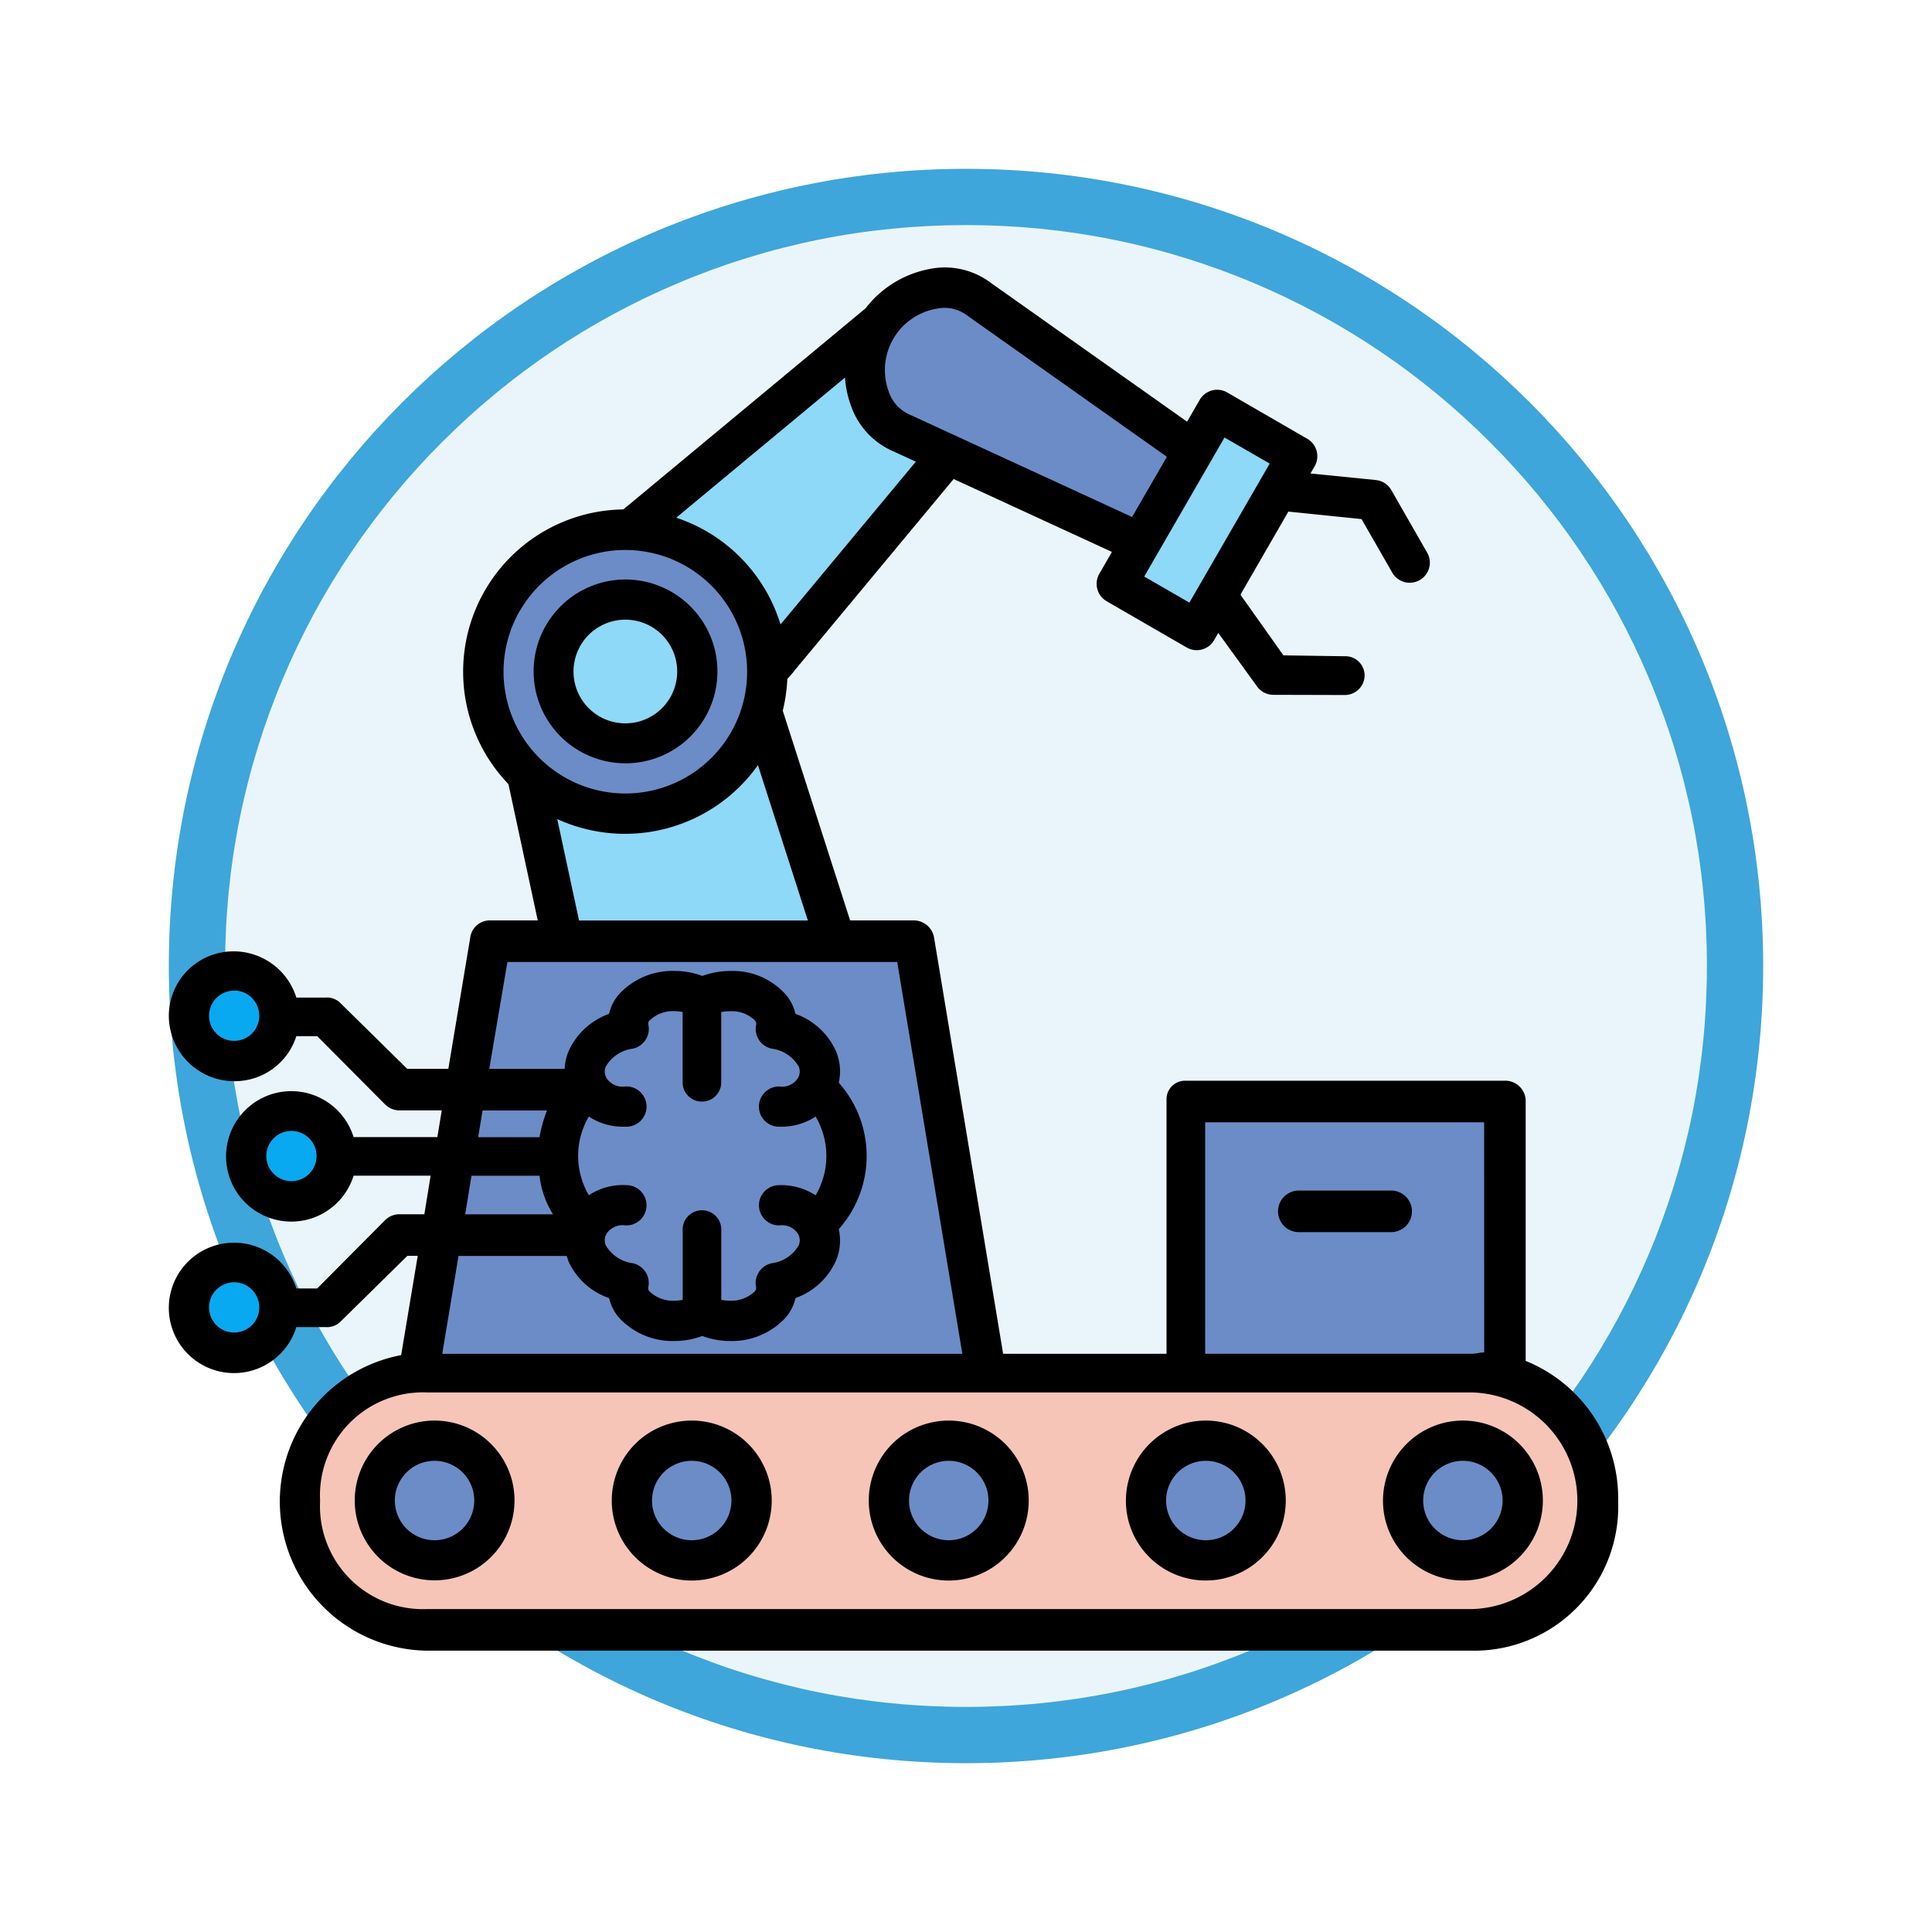 <svg xmlns="http://www.w3.org/2000/svg" xmlns:xlink="http://www.w3.org/1999/xlink" width="103" height="103" viewBox="0 0 103 103">
  <defs>
    <filter id="Trazado_978624" x="0" y="0" width="103" height="103" filterUnits="userSpaceOnUse">
      <feOffset dy="3" input="SourceAlpha"/>
      <feGaussianBlur stdDeviation="3" result="blur"/>
      <feFlood flood-opacity="0.161"/>
      <feComposite operator="in" in2="blur"/>
      <feComposite in="SourceGraphic"/>
    </filter>
  </defs>
  <g id="Grupo_1218834" data-name="Grupo 1218834" transform="translate(-191.375 -4329.578)">
    <g id="Grupo_1218068" data-name="Grupo 1218068" transform="translate(200.375 4335.578)">
      <g id="Grupo_1213565" data-name="Grupo 1213565" transform="translate(0)">
        <g id="Grupo_1210098" data-name="Grupo 1210098">
          <g id="Grupo_1178144" data-name="Grupo 1178144">
            <g id="Grupo_1177896" data-name="Grupo 1177896">
              <g id="Grupo_1176881" data-name="Grupo 1176881">
                <g id="Grupo_1175148" data-name="Grupo 1175148">
                  <g id="Grupo_1173798" data-name="Grupo 1173798">
                    <g id="Grupo_1171925" data-name="Grupo 1171925">
                      <g id="Grupo_1164524" data-name="Grupo 1164524">
                        <g id="Grupo_1144123" data-name="Grupo 1144123">
                          <g transform="matrix(1, 0, 0, 1, -9, -6)" filter="url(#Trazado_978624)">
                            <g id="Trazado_978624-2" data-name="Trazado 978624" transform="translate(9 6)" fill="#eaf5fb">
                              <path d="M 42.5 83.5 C 36.964 83.5 31.595 82.416 26.541 80.279 C 21.659 78.214 17.274 75.257 13.509 71.491 C 9.743 67.726 6.786 63.341 4.721 58.459 C 2.584 53.405 1.5 48.036 1.5 42.5 C 1.5 36.964 2.584 31.595 4.721 26.541 C 6.786 21.659 9.743 17.274 13.509 13.509 C 17.274 9.743 21.659 6.786 26.541 4.721 C 31.595 2.584 36.964 1.5 42.5 1.5 C 48.036 1.5 53.405 2.584 58.459 4.721 C 63.341 6.786 67.726 9.743 71.491 13.509 C 75.257 17.274 78.214 21.659 80.279 26.541 C 82.416 31.595 83.5 36.964 83.5 42.5 C 83.5 48.036 82.416 53.405 80.279 58.459 C 78.214 63.341 75.257 67.726 71.491 71.491 C 67.726 75.257 63.341 78.214 58.459 80.279 C 53.405 82.416 48.036 83.5 42.5 83.5 Z" stroke="none"/>
                              <path d="M 42.5 3 C 37.166 3 31.994 4.044 27.126 6.103 C 22.422 8.092 18.198 10.941 14.569 14.569 C 10.941 18.198 8.092 22.422 6.103 27.126 C 4.044 31.994 3 37.166 3 42.5 C 3 47.834 4.044 53.006 6.103 57.874 C 8.092 62.578 10.941 66.802 14.569 70.431 C 18.198 74.059 22.422 76.908 27.126 78.897 C 31.994 80.956 37.166 82 42.5 82 C 47.834 82 53.006 80.956 57.874 78.897 C 62.578 76.908 66.802 74.059 70.431 70.431 C 74.059 66.802 76.908 62.578 78.897 57.874 C 80.956 53.006 82 47.834 82 42.5 C 82 37.166 80.956 31.994 78.897 27.126 C 76.908 22.422 74.059 18.198 70.431 14.569 C 66.802 10.941 62.578 8.092 57.874 6.103 C 53.006 4.044 47.834 3 42.5 3 M 42.5 0 C 65.972 0 85 19.028 85 42.5 C 85 65.972 65.972 85 42.5 85 C 19.028 85 0 65.972 0 42.5 C 0 19.028 19.028 0 42.5 0 Z" stroke="none" fill="#3ea6db"/>
                            </g>
                          </g>
                        </g>
                      </g>
                    </g>
                  </g>
                </g>
              </g>
            </g>
          </g>
        </g>
      </g>
    </g>
    <g id="maquina-de-fabricacion" transform="translate(200.375 4343.846)">
      <g id="Grupo_1218832" data-name="Grupo 1218832" transform="translate(0.828 0.839)">
        <g id="Grupo_1218815" data-name="Grupo 1218815" transform="translate(5.605 58.477)">
          <path id="Trazado_1086466" data-name="Trazado 1086466" d="M21.318,397.9c-9.159,0-9.159,13.941,0,13.941H78c9.153,0,9.162-13.941,0-13.941Z" transform="translate(-14.448 -397.902)" fill="#f7c5b8" fill-rule="evenodd"/>
        </g>
        <g id="Grupo_1218816" data-name="Grupo 1218816" transform="translate(53.223 43.712)">
          <path id="Trazado_1086467" data-name="Trazado 1086467" d="M49.163,304.6v14.765H66.476V304.6Z" transform="translate(-49.163 -304.598)" fill="#6c8cc7" fill-rule="evenodd"/>
        </g>
        <g id="Grupo_1218817" data-name="Grupo 1218817" transform="translate(22.79 0.422)">
          <path id="Trazado_1086468" data-name="Trazado 1086468" d="M219.92,43.032c-2.185,1.629-1.909,5.227.119,7.333,2.1,2.027,5.7,2.3,7.331.118l11.99-14.43-5.01-5.01Z" transform="translate(-218.396 -31.043)" fill="#8ed8f8" fill-rule="evenodd"/>
        </g>
        <g id="Grupo_1218818" data-name="Grupo 1218818" transform="translate(16.783 17.416)">
          <path id="Trazado_1086469" data-name="Trazado 1086469" d="M261.841,168.422l-5.757-26.711,12.223-3.275,8.37,26.011c1.524,3.939-1.35,8.312-5.43,9.405S262.491,172.594,261.841,168.422Z" transform="translate(-256.085 -138.436)" fill="#8ed8f8" fill-rule="evenodd"/>
        </g>
        <g id="Grupo_1218819" data-name="Grupo 1218819" transform="translate(15.805 12.989)">
          <path id="Trazado_1086470" data-name="Trazado 1086470" d="M303.319,110.724a7.705,7.705,0,1,0,9.436,5.449A7.707,7.707,0,0,0,303.319,110.724Z" transform="translate(-297.606 -110.459)" fill="#6c8cc7" fill-rule="evenodd"/>
        </g>
        <g id="Grupo_1218820" data-name="Grupo 1218820" transform="translate(19.609 16.792)">
          <path id="Trazado_1086471" data-name="Trazado 1086471" d="M324.532,134.626a3.9,3.9,0,1,0,4.78,2.76A3.9,3.9,0,0,0,324.532,134.626Z" transform="translate(-321.638 -134.492)" fill="#8ed8f8" fill-rule="evenodd"/>
        </g>
        <g id="Grupo_1218821" data-name="Grupo 1218821" transform="translate(35.903 0)">
          <path id="Trazado_1086472" data-name="Trazado 1086472" d="M161.578,29.006c-1.7-1.345-4.412-.391-5.612,1.6-1.125,2.035-.6,4.858,1.42,5.66l12.94,5.957,2.882-4.992Z" transform="translate(-155.385 -28.379)" fill="#6c8cc7" fill-rule="evenodd"/>
        </g>
        <g id="Grupo_1218822" data-name="Grupo 1218822" transform="translate(49.562 6.631)">
          <path id="Trazado_1086473" data-name="Trazado 1086473" d="M0,5.015H10.9V0H0Z" transform="translate(0 9.438) rotate(-59.999)" fill="#8ed8f8" fill-rule="evenodd"/>
        </g>
        <g id="Grupo_1218823" data-name="Grupo 1218823" transform="translate(12.038 35.012)">
          <path id="Trazado_1086474" data-name="Trazado 1086474" d="M254.952,273.09l-3.9-23.465H228.045l-3.9,23.465Z" transform="translate(-224.146 -249.625)" fill="#6c8cc7" fill-rule="evenodd"/>
        </g>
        <g id="Grupo_1218824" data-name="Grupo 1218824" transform="translate(65.474 62.199)">
          <path id="Trazado_1086475" data-name="Trazado 1086475" d="M44.178,427.808a3.248,3.248,0,1,0-3.977-2.3A3.248,3.248,0,0,0,44.178,427.808Z" transform="translate(-40.09 -421.423)" fill="#6c8cc7" fill-rule="evenodd"/>
        </g>
        <g id="Grupo_1218825" data-name="Grupo 1218825" transform="translate(51.522 62.199)">
          <path id="Trazado_1086476" data-name="Trazado 1086476" d="M132.348,427.808a3.248,3.248,0,1,0-3.977-2.3A3.248,3.248,0,0,0,132.348,427.808Z" transform="translate(-128.26 -421.423)" fill="#6c8cc7" fill-rule="evenodd"/>
        </g>
        <g id="Grupo_1218826" data-name="Grupo 1218826" transform="translate(37.569 62.199)">
          <path id="Trazado_1086477" data-name="Trazado 1086477" d="M220.518,427.808a3.248,3.248,0,1,0-3.977-2.3A3.248,3.248,0,0,0,220.518,427.808Z" transform="translate(-216.43 -421.423)" fill="#6c8cc7" fill-rule="evenodd"/>
        </g>
        <g id="Grupo_1218827" data-name="Grupo 1218827" transform="translate(23.616 62.199)">
          <path id="Trazado_1086478" data-name="Trazado 1086478" d="M308.689,427.808a3.248,3.248,0,1,0-3.978-2.3A3.248,3.248,0,0,0,308.689,427.808Z" transform="translate(-304.6 -421.423)" fill="#6c8cc7" fill-rule="evenodd"/>
        </g>
        <g id="Grupo_1218828" data-name="Grupo 1218828" transform="translate(9.663 62.199)">
          <path id="Trazado_1086479" data-name="Trazado 1086479" d="M396.859,427.808a3.247,3.247,0,1,0-3.977-2.3,3.249,3.249,0,0,0,3.977,2.3Z" transform="translate(-392.77 -421.423)" fill="#6c8cc7" fill-rule="evenodd"/>
        </g>
        <g id="Grupo_1218829" data-name="Grupo 1218829" transform="translate(3.221 44.131)">
          <ellipse id="Elipse_14472" data-name="Elipse 14472" cx="2.455" cy="2.455" rx="2.455" ry="2.455" fill="#08a9f1"/>
        </g>
        <g id="Grupo_1218830" data-name="Grupo 1218830" transform="translate(0 52.353)">
          <ellipse id="Elipse_14473" data-name="Elipse 14473" cx="2.455" cy="2.455" rx="2.455" ry="2.455" fill="#08a9f1"/>
        </g>
        <g id="Grupo_1218831" data-name="Grupo 1218831" transform="translate(0.113 36.518)">
          <ellipse id="Elipse_14474" data-name="Elipse 14474" cx="2.455" cy="2.455" rx="2.455" ry="2.455" fill="#08a9f1"/>
        </g>
      </g>
      <g id="Grupo_1218833" data-name="Grupo 1218833" transform="translate(0 0)">
        <path id="Trazado_1086480" data-name="Trazado 1086480" d="M324.927,131.774a4.9,4.9,0,1,1-4.739-3.638A4.913,4.913,0,0,1,324.927,131.774Zm-2.073.555a2.764,2.764,0,1,0-1.952,3.382A2.765,2.765,0,0,0,322.854,132.329Z" transform="translate(-295.844 -111.51)"/>
        <path id="Trazado_1086481" data-name="Trazado 1086481" d="M87.39,336.216H82.4a1.108,1.108,0,0,1,0-2.215H87.39a1.108,1.108,0,0,1,0,2.215Z" transform="translate(-22.19 -284.796)"/>
        <path id="Trazado_1086482" data-name="Trazado 1086482" d="M40.374,411.634a4.263,4.263,0,1,1-3.015,5.221A4.278,4.278,0,0,1,40.374,411.634Zm-.942,4.666a2.117,2.117,0,1,0,2.046-2.666,2.119,2.119,0,0,0-2.046,2.666Z" transform="translate(27.514 -350.022)"/>
        <path id="Trazado_1086483" data-name="Trazado 1086483" d="M126.981,411.634a4.263,4.263,0,1,1-3.015,5.221A4.279,4.279,0,0,1,126.981,411.634Zm-.942,4.666a2.117,2.117,0,1,0,2.046-2.666,2.119,2.119,0,0,0-2.046,2.666Z" transform="translate(-72.799 -350.022)"/>
        <path id="Trazado_1086484" data-name="Trazado 1086484" d="M213.589,411.634A4.264,4.264,0,1,1,211,413.62,4.236,4.236,0,0,1,213.589,411.634Zm-.942,4.666a2.117,2.117,0,1,0,2.047-2.666,2.118,2.118,0,0,0-2.047,2.666Z" transform="translate(-173.112 -350.022)"/>
        <path id="Trazado_1086485" data-name="Trazado 1086485" d="M300.2,411.634a4.264,4.264,0,1,1-2.589,1.986A4.236,4.236,0,0,1,300.2,411.634Zm-.942,4.666a2.117,2.117,0,1,0,2.047-2.666,2.118,2.118,0,0,0-2.047,2.666Z" transform="translate(-273.425 -350.022)"/>
        <path id="Trazado_1086486" data-name="Trazado 1086486" d="M392.026,414.648a4.259,4.259,0,1,1-4.116-3.161A4.269,4.269,0,0,1,392.026,414.648Zm-5.952.045a2.1,2.1,0,0,0-.211,1.606,2.117,2.117,0,1,0,2.046-2.666,2.123,2.123,0,0,0-1.835,1.06Z" transform="translate(-373.74 -350.021)"/>
        <path id="Trazado_1086487" data-name="Trazado 1086487" d="M15.332,75.058A3.485,3.485,0,0,1,18.648,77.5h1.112l3.6-3.623a1.091,1.091,0,0,1,.758-.334h1.354l.335-2.057H21.7a3.477,3.477,0,1,1,0-2.057h4.466l.235-1.424h-2.28a1.093,1.093,0,0,1-.758-.333l-3.6-3.623H18.648a3.447,3.447,0,0,1-3.315,2.4,3.492,3.492,0,0,1-3.483-3.489,3.444,3.444,0,0,1,3.483-3.433,3.5,3.5,0,0,1,3.315,2.464H20.2a1.024,1.024,0,0,1,.758.254l3.6,3.544h2.193l1.175-7.041a1.051,1.051,0,0,1,1.058-.871h2.533l-1.561-7.264a8.65,8.65,0,0,1,6.125-14.646c.1-.088.2-.171.289-.24L48.994,25.246a5.624,5.624,0,0,1,3.388-2.092,4.069,4.069,0,0,1,3.292.735l10.462,7.4.673-1.165a1.073,1.073,0,0,1,1.466-.393L72.542,32.2a1.073,1.073,0,0,1,.393,1.466l-.222.385L76.2,34.4a1.073,1.073,0,0,1,.822.533l1.891,3.3A1.073,1.073,0,1,1,77.053,39.3l-1.617-2.818-3.9-.4L68.98,40.512l2.292,3.235,3.249.047h0A1.026,1.026,0,0,1,75.6,44.807a1.055,1.055,0,0,1-1.069,1.054l-3.8-.01h0a1.077,1.077,0,0,1-.87-.452L67.8,42.552l-.222.382a1.072,1.072,0,0,1-1.466.392L61.85,40.863a1.073,1.073,0,0,1-.393-1.466l.673-1.165-8.439-3.886-8.45,10.169a4.654,4.654,0,0,1-.416.483,8.8,8.8,0,0,1-.245,1.7l3.591,11.18H51.59a1.1,1.1,0,0,1,1.058.925l3.681,22.18h8.71V67.455a.989.989,0,0,1,1.014-1.031H83.059a1.087,1.087,0,0,1,1.128,1.031V81.361a7.894,7.894,0,0,1,4.93,7.483,7.682,7.682,0,0,1-7.848,7.965H25.589a7.948,7.948,0,0,1-1.354-15.756l.884-5.292h-.553l-3.6,3.543a1.021,1.021,0,0,1-.758.255H18.647a3.476,3.476,0,1,1-3.315-4.5ZM18.386,69.1a1.339,1.339,0,1,0,1.339,1.339A1.34,1.34,0,0,0,18.386,69.1Zm-3.054-7.478a1.339,1.339,0,1,0,1.34,1.339A1.341,1.341,0,0,0,15.332,61.617ZM27.65,73.546h4.681a4.919,4.919,0,0,1-.718-2.057H27.985Zm9.764,3.889a.239.239,0,0,0,.069.229,1.807,1.807,0,0,0,1.33.488,2.49,2.49,0,0,0,.432-.044V74.415a1.03,1.03,0,1,1,2.057,0v3.693a2.694,2.694,0,0,0,.448.044,1.813,1.813,0,0,0,1.332-.488c.093-.117.087-.185.077-.229a1.078,1.078,0,0,1,.834-1.28,1.958,1.958,0,0,0,1.442-.961.682.682,0,0,0-.094-.678,1.01,1.01,0,0,0-.945-.378,1.073,1.073,0,0,1-.076-2.144,3.37,3.37,0,0,1,2.012.54,4.141,4.141,0,0,0,0-4.2,3.284,3.284,0,0,1-1.867.541c-.048,0-.1,0-.147,0a1.073,1.073,0,0,1,.076-2.144,1,1,0,0,0,.949-.383.68.68,0,0,0,.091-.673,1.956,1.956,0,0,0-1.441-.961,1.072,1.072,0,0,1-.829-1.28c.007-.035.024-.109-.079-.236a1.782,1.782,0,0,0-1.316-.479,2.763,2.763,0,0,0-.47.045v3.689a1.03,1.03,0,1,1-2.057,0V62.76a2.5,2.5,0,0,0-.432-.044,1.789,1.789,0,0,0-1.323.488.245.245,0,0,0-.073.23,1.075,1.075,0,0,1-.831,1.28,1.957,1.957,0,0,0-1.442.961.68.68,0,0,0,.091.673,1.009,1.009,0,0,0,.949.383,1.073,1.073,0,1,1,.076,2.144c-.049,0-.1,0-.147,0a3.286,3.286,0,0,1-1.868-.541,4.142,4.142,0,0,0,0,4.195,3.276,3.276,0,0,1,2.014-.537,1.073,1.073,0,1,1-.076,2.144,1.016,1.016,0,0,0-.945.377.682.682,0,0,0-.095.679,1.956,1.956,0,0,0,1.441.961,1.073,1.073,0,0,1,.829,1.281Zm-9.073-8h3.271a7.086,7.086,0,0,1,.4-1.424H28.577Zm2.225-28.07a6.495,6.495,0,1,0,11.769,5.351l-.012-.038.027-.009a6.494,6.494,0,0,0-11.783-5.3Zm35.693-.43.527-.912h0l3.754-6.5-2.409-1.391-4.28,7.413Zm-1.2-7.774-10.67-7.55a2,2,0,0,0-1.624-.342,3.319,3.319,0,0,0-2.541,4.4,2.031,2.031,0,0,0,1.159,1.258l11.822,5.443Zm-13.385.26-1.135-.523A4.113,4.113,0,0,1,48.2,30.388a5.308,5.308,0,0,1-.3-1.453l-9,7.473A8.659,8.659,0,0,1,44.46,42.1ZM43.257,49.6a8.689,8.689,0,0,1-10.7,2.874l1.162,5.409h12.2ZM81.972,68.64H67.1V80.983H81.275c.243,0,.539-.086.7-.068ZM19.914,88.817a5.492,5.492,0,0,0,5.675,5.776H81.27a5.777,5.777,0,0,0,.005-11.552H25.589A5.492,5.492,0,0,0,19.914,88.817Zm6.512-7.833H54.154L50.681,60.094H29.9l-.967,5.7h4.02a2.769,2.769,0,0,1,.2-.924,3.75,3.75,0,0,1,2.165-2.009,2.471,2.471,0,0,1,.491-1A3.873,3.873,0,0,1,38.8,60.571a4.213,4.213,0,0,1,1.492.268,4.306,4.306,0,0,1,1.51-.266,3.781,3.781,0,0,1,2.958,1.28,2.508,2.508,0,0,1,.5,1.006,3.752,3.752,0,0,1,2.168,2.012,2.781,2.781,0,0,1,.139,1.66,5.87,5.87,0,0,1,0,7.806A2.783,2.783,0,0,1,47.426,76a3.752,3.752,0,0,1-2.165,2.011,2.475,2.475,0,0,1-.491,1A3.874,3.874,0,0,1,41.78,80.3a4.205,4.205,0,0,1-1.49-.268,4.207,4.207,0,0,1-1.49.268,3.873,3.873,0,0,1-2.988-1.288,2.471,2.471,0,0,1-.491-1,3.685,3.685,0,0,1-2.165-1.963c-.044-.109-.079-.284-.109-.284H27.294ZM15.332,79.849a1.339,1.339,0,1,0-1.338-1.339A1.341,1.341,0,0,0,15.332,79.849Z" transform="translate(-11.849 -23.076)"/>
      </g>
    </g>
  </g>
</svg>
